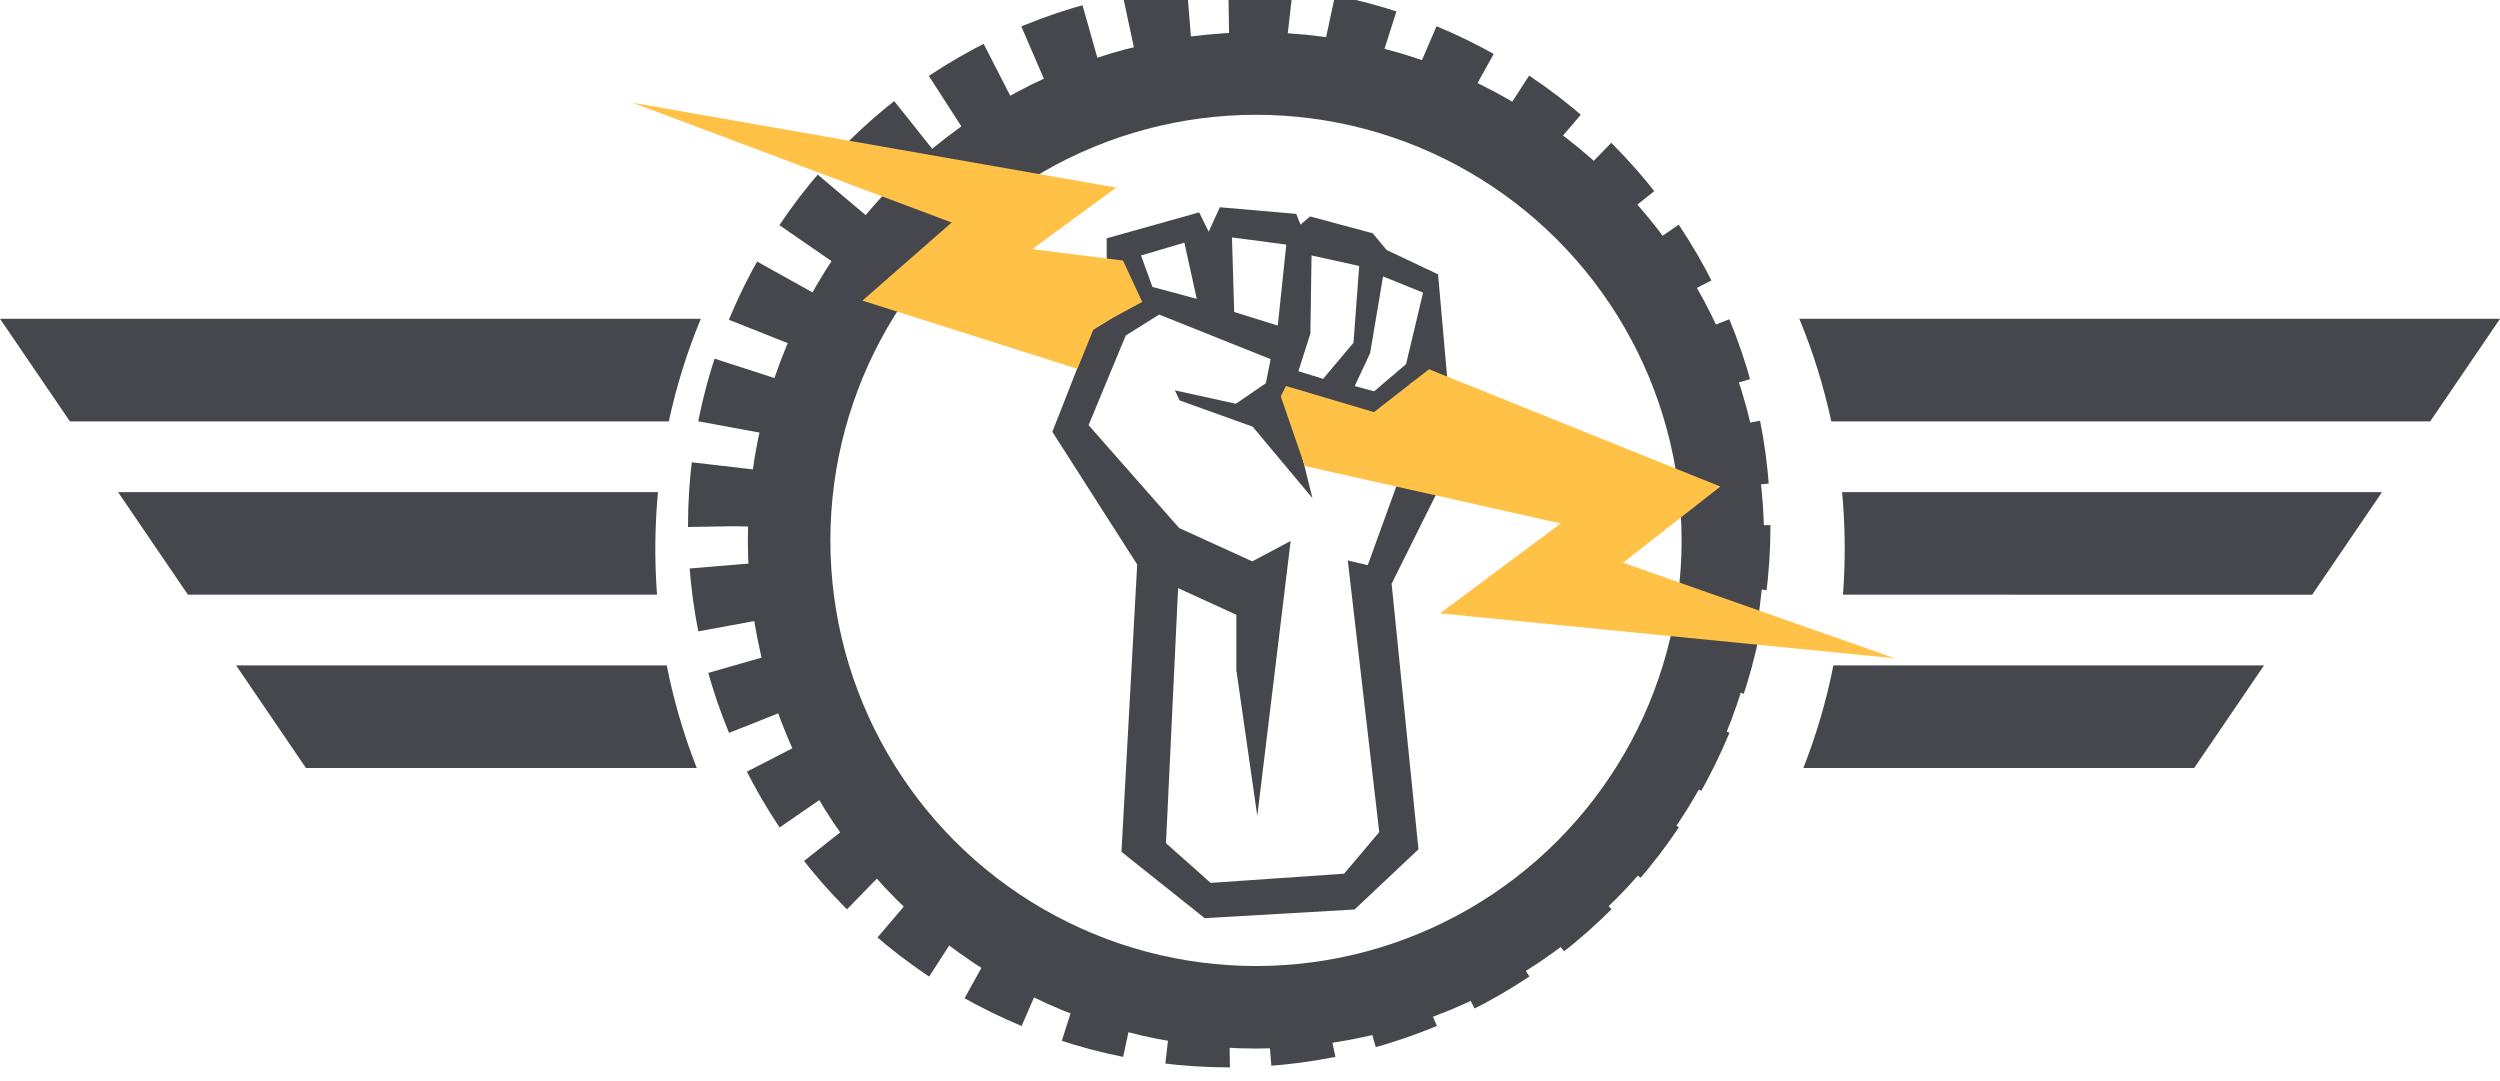 <svg width="138.776" height="59.993" viewBox="0 0 36.718 15.873" xmlns="http://www.w3.org/2000/svg"><g transform="translate(-112.77 -153.165)"><path fill="#46474d" d="m134.106 159.624-.215-2.43-.755-.357-.205-.246-.919-.247-.141.12-.063-.158-1.122-.097-.164.359-.14-.284-1.358.381v1.218l-.21.126-.588 1.498 1.246 1.949-.231 4.22 1.222.974 2.202-.127.938-.884-.394-3.9.898-1.805v-.31zm-2.09-1.562.017-1.145.7.154-.084 1.128-.446.53-.363-.112zm-.354-1.305-.125 1.19-.64-.2-.033-1.095zm-1.497-.028.182.825-.651-.175-.168-.462zm3.338 2.96-.645 1.777-.293-.07.462 3.99-.516.611-1.96.135-.656-.583.178-3.746.855.391v.812l.308 2.142.49-4.038-.564.3-1.074-.49-1.33-1.511.546-1.316.49-.308 1.638.655-.07.353-.441.302-.896-.197.07.148 1.072.385.879 1.05-.306-1.233 1.287.148.476-.616v.909zm-.082-1.176-.468.399-.286-.077.226-.483.19-1.127.588.238zM112.77 157.847l1.027 1.507h8.796c.112-.521.27-1.025.47-1.507zM149.488 157.847h-10.291c.2.482.357.986.47 1.507h8.796z" style="stroke-width:.265"/><circle fill="none" stroke="#46474d" stroke-width="1.212" stroke-miterlimit="10" cx="131.217" cy="161.102" r="6.857"/><circle fill="none" stroke="#46474d" stroke-width="4.369" stroke-miterlimit="10" stroke-dasharray="3.304, 2.156" cx="-944.552" cy="-503.311" r="27.812" transform="matrix(.265 0 0 .265 381.13 294.27)"/><path fill="#ffc246" d="m129.264 156.992-1.333-.168 1.232-.904-7.098-1.245 4.682 1.758-1.31 1.147 3.156 1.002.235-.576.288-.174.43-.233zM138.037 160.311l-4.279-1.723-.808.63-1.293-.384-.076.152.352 1.023 3.76.844-1.773 1.32 6.678.66-3.99-1.403z"/><path fill="#46474d" d="M122.434 160.393h-7.93l1.026 1.506h6.89a9.072 9.072 0 0 1 .014-1.506zM117.264 164.445h5.74a8.731 8.731 0 0 1-.441-1.507h-6.325zM146.729 161.9l1.026-1.507h-7.93a8.99 8.99 0 0 1 .013 1.506zM146.022 162.938h-6.325a8.774 8.774 0 0 1-.441 1.507h5.74z" style="stroke-width:.265"/></g></svg>